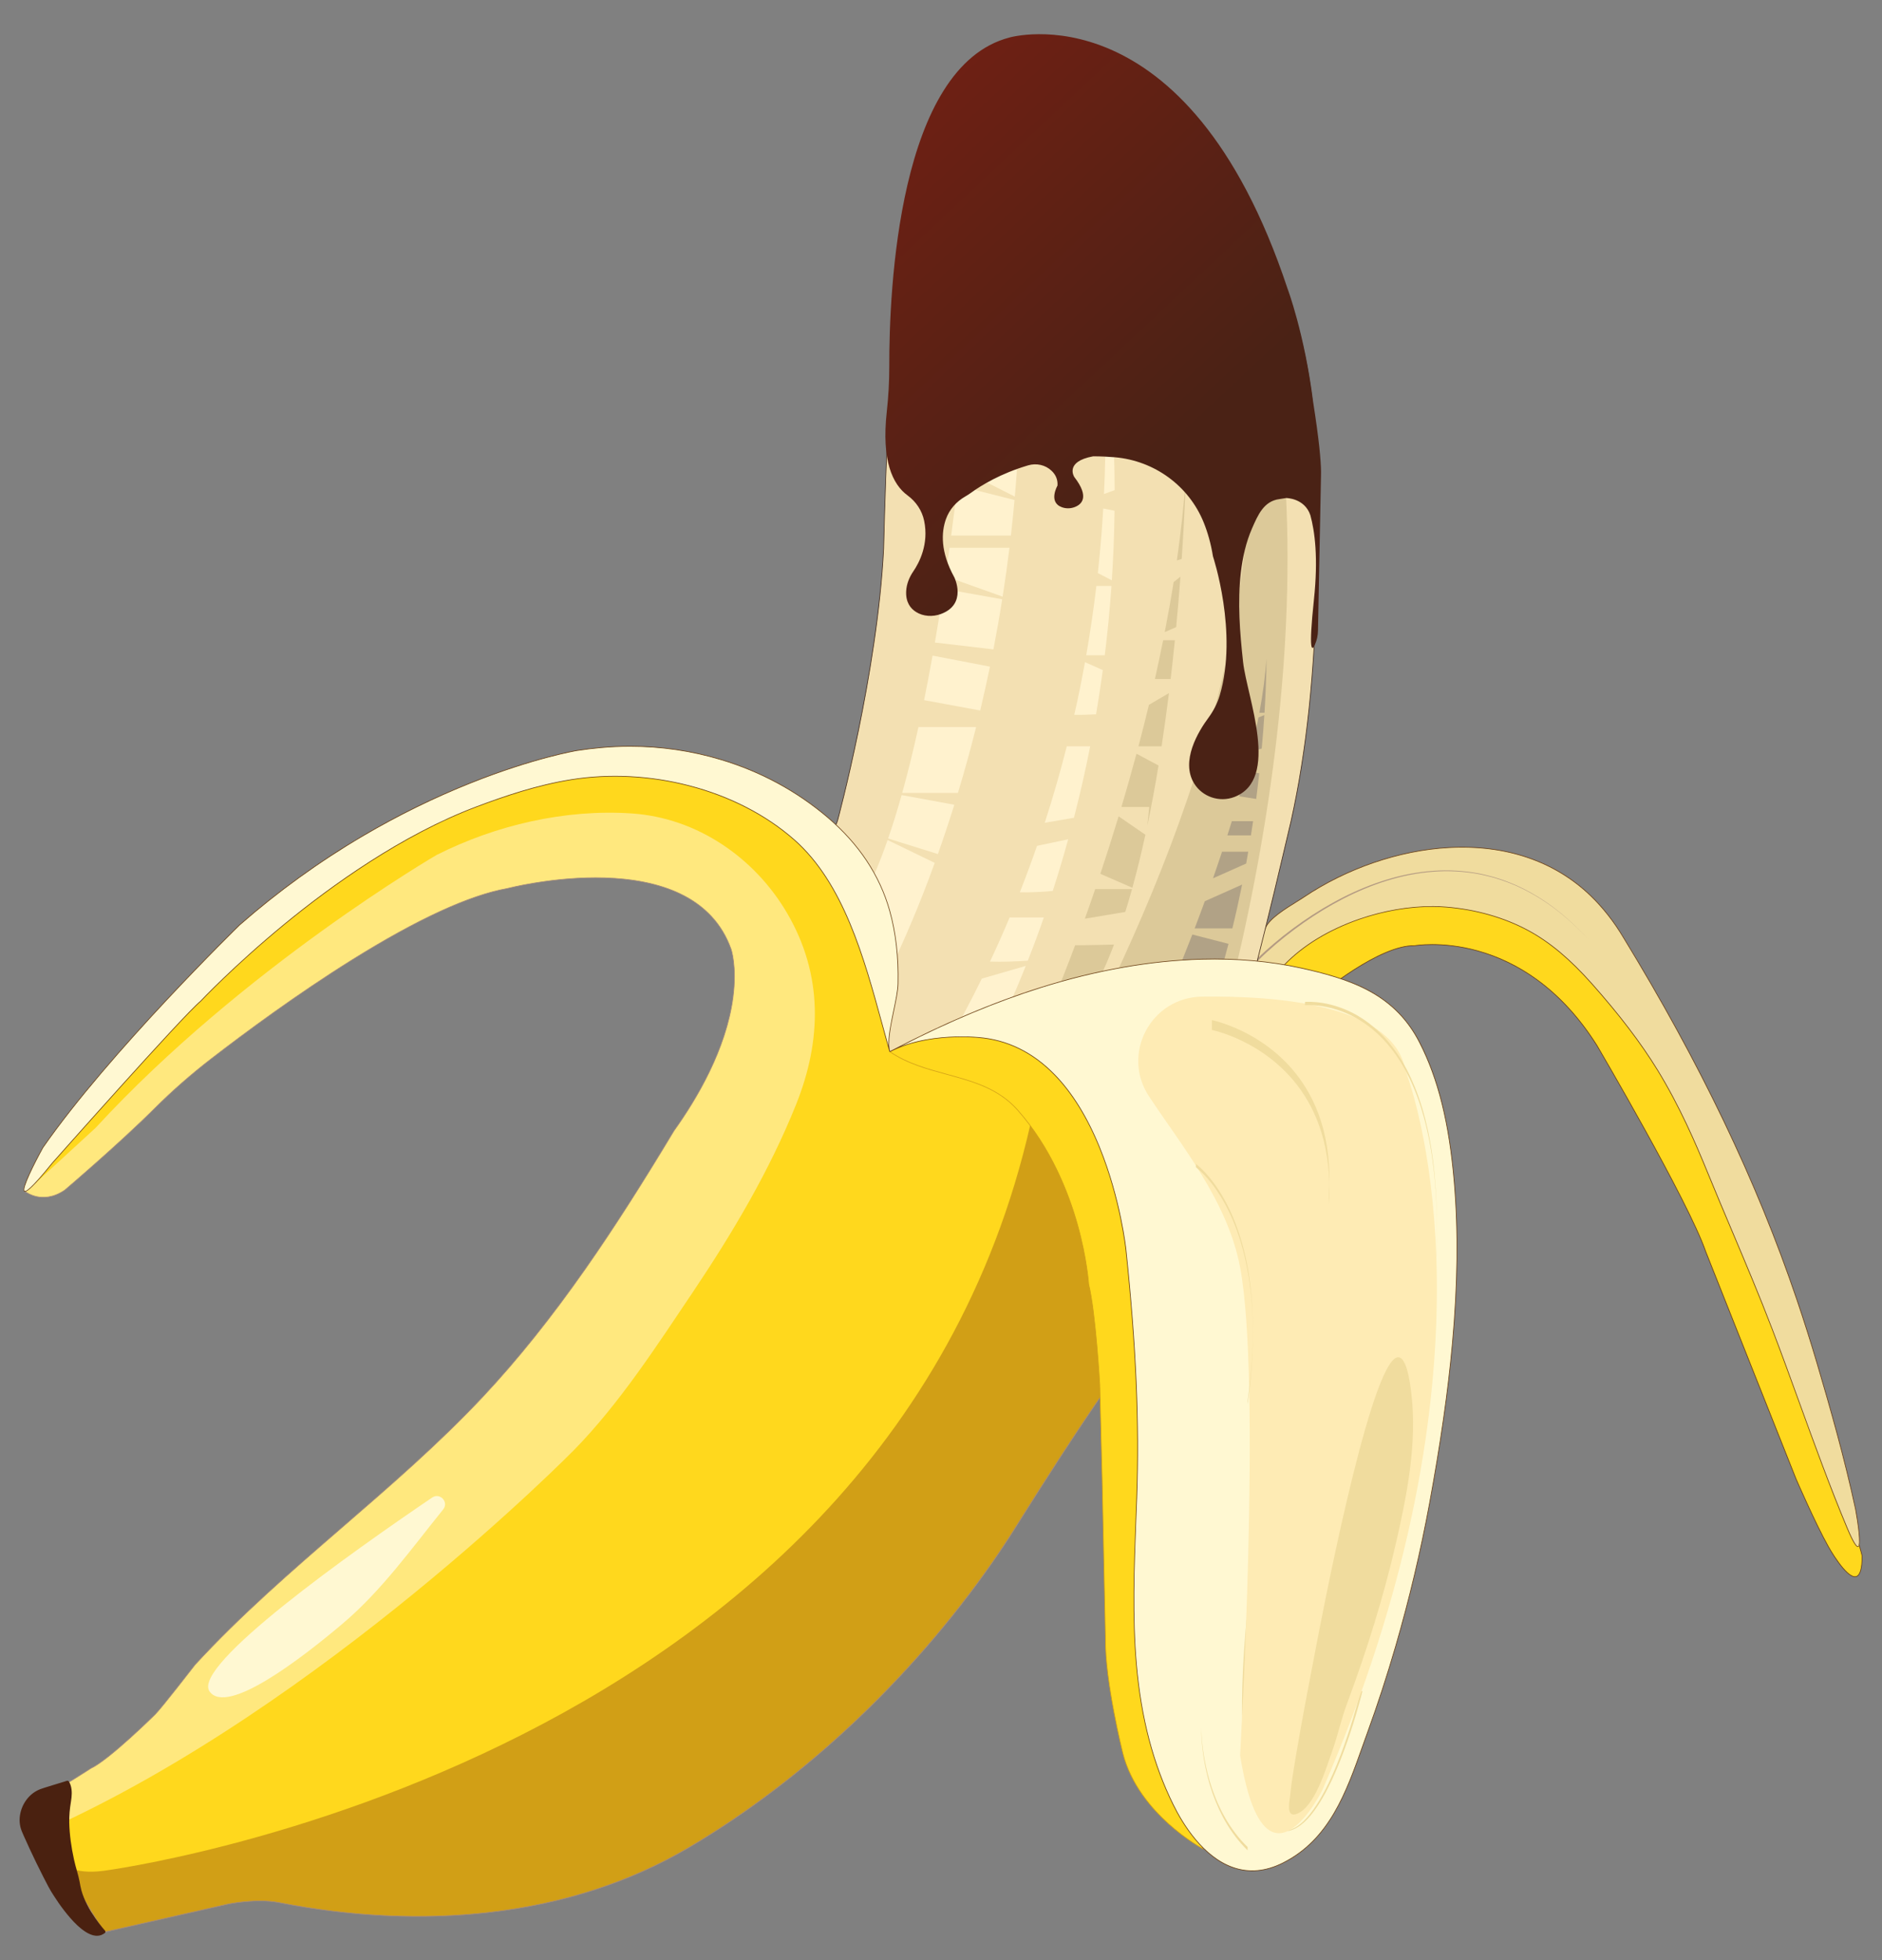 <svg width="48" height="50" viewBox="0 0 48 50" fill="none" xmlns="http://www.w3.org/2000/svg">
<rect x="0" y="0" width="48" height="50" fill="#808080" stroke="none"/>
<g clip-path="url(#clip0_761_6932)">
<path d="M33.613 25.41C33.613 25.41 35.151 24.1 36.085 24.122C36.085 24.122 38.817 23.628 40.73 26.668C40.73 26.668 43.052 30.616 43.507 31.933L45.807 37.723C45.807 37.723 46.299 38.86 46.632 39.453C46.632 39.453 47.492 41 47.492 39.697C47.492 39.642 47.195 38.661 47.195 38.661L43.811 29.47L40.185 23.623L36.015 22.448L32.148 24.317L33.612 25.41H33.613Z" fill="#FFD81D"/>
<path d="M47.311 40.228C47.056 40.228 46.643 39.49 46.625 39.457C46.296 38.871 45.804 37.738 45.799 37.727L43.499 31.937C43.05 30.635 40.746 26.712 40.722 26.673C40.287 25.981 39.772 25.416 39.193 24.995C38.729 24.659 38.223 24.413 37.689 24.264C36.779 24.011 36.093 24.13 36.087 24.131H36.086H36.085C36.077 24.131 36.069 24.131 36.061 24.131C35.139 24.131 33.633 25.404 33.618 25.417L33.613 25.421L33.608 25.417L32.132 24.315L32.144 24.309L36.015 22.439L36.018 22.44L40.191 23.616L40.193 23.619L43.819 29.466L43.819 29.467L47.204 38.658C47.216 38.699 47.501 39.641 47.501 39.697C47.501 40.019 47.447 40.196 47.342 40.224C47.332 40.226 47.322 40.227 47.312 40.227L47.311 40.228ZM36.525 24.085C36.814 24.085 37.223 24.117 37.693 24.248C38.229 24.397 38.737 24.644 39.202 24.982C39.784 25.404 40.3 25.97 40.737 26.664C40.76 26.704 43.065 30.628 43.515 31.931L45.815 37.721C45.819 37.732 46.311 38.864 46.64 39.449C46.644 39.457 47.099 40.269 47.337 40.208C47.434 40.182 47.484 40.011 47.484 39.697C47.484 39.654 47.29 39.002 47.187 38.663L43.803 29.474L40.179 23.631L36.016 22.457L32.163 24.318L33.612 25.4C33.711 25.317 35.186 24.093 36.084 24.114C36.097 24.112 36.26 24.085 36.525 24.085L36.525 24.085Z" fill="#683C11"/>
<path d="M32.28 23.661C32.414 23.366 32.999 23.056 33.251 22.887C35.354 21.471 38.583 20.94 40.566 22.846C40.896 23.164 41.176 23.53 41.41 23.923C43.192 26.842 44.73 29.912 45.829 33.152C46.01 33.687 46.181 34.226 46.341 34.767C46.706 36 47.054 37.24 47.325 38.497C47.325 38.497 47.66 40.286 47.108 38.968C46.411 37.305 45.843 35.585 45.199 33.901C44.685 32.559 44.095 31.238 43.551 29.907C43.185 29.01 42.783 28.123 42.275 27.296C41.795 26.514 41.208 25.777 40.598 25.092C40.13 24.565 39.606 24.077 38.983 23.739C38.337 23.389 37.612 23.197 36.882 23.138C35.489 23.026 33.747 23.585 32.76 24.609C32.108 25.286 31.694 24.952 31.694 24.952C31.694 24.952 32.28 23.662 32.28 23.661Z" fill="#F0DC9E"/>
<path d="M47.385 39.461C47.348 39.461 47.277 39.394 47.1 38.972C46.664 37.93 46.272 36.849 45.893 35.804C45.666 35.18 45.432 34.534 45.191 33.904C44.869 33.063 44.511 32.217 44.165 31.398C43.959 30.911 43.746 30.407 43.543 29.91C43.242 29.171 42.824 28.206 42.268 27.3C41.844 26.61 41.296 25.889 40.592 25.097C40.035 24.47 39.522 24.041 38.979 23.746C38.367 23.415 37.642 23.207 36.881 23.146C36.192 23.091 35.407 23.201 34.671 23.455C33.898 23.723 33.239 24.124 32.766 24.615C32.427 24.967 32.153 25.042 31.983 25.043C31.981 25.043 31.98 25.043 31.979 25.043C31.795 25.043 31.693 24.962 31.689 24.958L31.684 24.954L31.686 24.948C31.784 24.733 32.272 23.658 32.272 23.657C32.38 23.419 32.774 23.175 33.061 22.997C33.133 22.952 33.196 22.913 33.246 22.879C34.341 22.142 35.692 21.68 36.953 21.612C38.403 21.533 39.654 21.958 40.572 22.84C40.888 23.143 41.172 23.506 41.417 23.919C43.37 27.115 44.815 30.135 45.837 33.149C46.016 33.676 46.188 34.22 46.349 34.765C46.694 35.932 47.053 37.192 47.333 38.495C47.351 38.59 47.504 39.426 47.393 39.459C47.391 39.46 47.388 39.461 47.385 39.461H47.385ZM36.523 23.115C36.645 23.115 36.765 23.12 36.882 23.13C37.645 23.191 38.373 23.399 38.987 23.732C39.532 24.027 40.046 24.457 40.605 25.086C41.309 25.879 41.858 26.6 42.282 27.291C42.839 28.198 43.257 29.164 43.559 29.904C43.762 30.401 43.975 30.905 44.181 31.392C44.527 32.211 44.885 33.057 45.206 33.898C45.448 34.528 45.682 35.174 45.908 35.798C46.288 36.844 46.68 37.924 47.116 38.965C47.297 39.398 47.365 39.451 47.389 39.444C47.461 39.422 47.383 38.852 47.317 38.498C47.036 37.196 46.678 35.937 46.333 34.77C46.172 34.225 45.999 33.682 45.821 33.155C44.8 30.141 43.355 27.123 41.403 23.927C41.159 23.516 40.875 23.155 40.56 22.852C39.646 21.973 38.399 21.55 36.954 21.629C35.696 21.697 34.348 22.158 33.256 22.893C33.205 22.928 33.142 22.966 33.07 23.011C32.784 23.189 32.393 23.431 32.287 23.664C32.286 23.667 31.748 24.853 31.704 24.949C31.727 24.965 31.824 25.026 31.979 25.026C31.98 25.026 31.982 25.026 31.983 25.026C32.15 25.025 32.419 24.951 32.753 24.604C33.228 24.111 33.889 23.709 34.666 23.44C35.278 23.228 35.925 23.116 36.523 23.116V23.115Z" fill="#683C11"/>
<g opacity="0.8">
<path d="M40.515 23.965C40.244 23.672 39.949 23.4 39.629 23.16L39.599 23.137C39.589 23.13 39.579 23.123 39.569 23.116L39.508 23.073L39.446 23.029C39.426 23.015 39.405 23.001 39.384 22.988L39.258 22.907L39.226 22.887L39.194 22.868L39.129 22.83C39.043 22.778 38.954 22.734 38.866 22.687C38.821 22.665 38.775 22.644 38.73 22.623C38.708 22.613 38.685 22.602 38.662 22.591L38.593 22.563L38.524 22.534C38.501 22.524 38.478 22.515 38.454 22.507L38.313 22.456C38.266 22.439 38.218 22.425 38.17 22.41C38.147 22.403 38.123 22.394 38.099 22.388L38.026 22.369C37.93 22.342 37.832 22.322 37.735 22.301L37.587 22.275C37.563 22.271 37.538 22.268 37.513 22.265L37.439 22.255C37.241 22.231 37.041 22.22 36.841 22.222C36.642 22.226 36.442 22.242 36.244 22.269C36.047 22.297 35.85 22.335 35.657 22.385C35.464 22.435 35.273 22.494 35.085 22.562C34.71 22.699 34.348 22.869 34 23.065C33.651 23.26 33.318 23.48 32.998 23.72C32.839 23.839 32.683 23.964 32.531 24.093C32.38 24.223 32.231 24.357 32.092 24.498L32.091 24.499L32.09 24.5L31.71 24.818L31.678 24.78L32.059 24.463L32.057 24.465C32.2 24.322 32.349 24.189 32.502 24.06C32.655 23.93 32.812 23.806 32.973 23.687C33.295 23.448 33.632 23.228 33.982 23.034C34.333 22.839 34.698 22.67 35.075 22.535C35.264 22.468 35.456 22.409 35.651 22.359C35.845 22.31 36.043 22.273 36.242 22.246C36.44 22.22 36.641 22.204 36.841 22.202C37.042 22.201 37.243 22.213 37.441 22.238L37.516 22.248C37.541 22.252 37.566 22.254 37.591 22.259L37.739 22.285C37.837 22.307 37.935 22.327 38.031 22.355L38.104 22.375C38.128 22.381 38.152 22.39 38.175 22.397C38.223 22.413 38.271 22.427 38.319 22.443L38.459 22.495C38.483 22.503 38.506 22.513 38.529 22.523L38.598 22.552L38.668 22.581C38.691 22.592 38.713 22.603 38.736 22.613C38.781 22.635 38.827 22.656 38.871 22.678C38.959 22.725 39.049 22.77 39.134 22.823L39.199 22.861L39.231 22.88L39.263 22.901L39.389 22.982C39.41 22.995 39.431 23.01 39.451 23.024L39.512 23.068L39.573 23.111C39.583 23.119 39.594 23.126 39.604 23.133L39.633 23.156C39.953 23.398 40.246 23.671 40.516 23.966L40.515 23.965Z" fill="#A48A7B"/>
</g>
<path d="M32.073 24.482C32.373 23.306 32.652 22.122 32.93 20.936C33.386 18.886 33.543 16.769 33.588 14.674C33.627 12.839 33.662 10.929 33.292 9.127C32.953 7.47 32.305 5.878 31.415 4.44C30.46 2.899 29.072 1.394 27.202 1.021C24.372 0.456 23.269 3.781 23.027 5.927C22.725 8.602 22.604 11.307 22.536 13.997C22.377 17.199 21.361 20.936 21.361 20.936C21.361 20.936 19.63 25.636 18.294 27.136L27.567 36.135C27.481 36.051 29.458 32.333 29.575 32.068C30.655 29.609 31.415 27.063 32.073 24.482H32.073Z" fill="#F3E0B2"/>
<path d="M27.589 36.143L27.568 36.142C27.568 36.142 27.567 36.142 27.563 36.139L27.562 36.14C27.56 36.139 27.559 36.137 27.558 36.134C27.517 36.096 27.301 35.887 26.113 34.734L18.282 27.135L18.288 27.129C19.608 25.648 21.336 20.979 21.353 20.932C21.363 20.896 22.371 17.16 22.528 13.996C22.636 9.744 22.847 7.45 23.019 5.926C23.115 5.071 23.328 4.202 23.617 3.48C23.987 2.555 24.47 1.872 25.053 1.447C25.672 0.997 26.395 0.85 27.204 1.012C28.067 1.184 28.892 1.613 29.658 2.286C30.289 2.841 30.883 3.564 31.422 4.435C32.332 5.904 32.964 7.482 33.301 9.124C33.677 10.957 33.634 12.932 33.597 14.674C33.544 17.169 33.334 19.159 32.939 20.937C32.642 22.203 32.372 23.344 32.082 24.483C31.545 26.59 30.776 29.356 29.583 32.07C29.55 32.147 29.369 32.497 29.118 32.981C28.563 34.052 27.531 36.045 27.574 36.128L27.589 36.143L27.589 36.143ZM18.305 27.135C18.574 27.395 27.131 35.699 27.557 36.112C27.567 36.048 27.652 35.826 28.078 34.974C28.394 34.341 28.804 33.551 29.102 32.974C29.344 32.508 29.534 32.14 29.568 32.064C30.76 29.351 31.529 26.586 32.065 24.48C32.355 23.341 32.625 22.2 32.922 20.934C33.317 19.157 33.527 17.168 33.58 14.674C33.617 12.933 33.66 10.959 33.284 9.128C32.948 7.487 32.316 5.912 31.408 4.445C30.869 3.575 30.276 2.853 29.646 2.299C28.883 1.628 28.06 1.2 27.2 1.028C26.397 0.868 25.677 1.013 25.063 1.461C24.482 1.883 24.001 2.565 23.633 3.486C23.344 4.208 23.132 5.075 23.035 5.928C22.708 8.828 22.601 11.764 22.545 13.997C22.388 17.163 21.379 20.9 21.369 20.938C21.352 20.985 19.627 25.644 18.305 27.135Z" fill="#432918"/>
<path d="M26.028 9.456L26.447 9.361C26.447 9.361 26.274 9.356 26.029 9.351C26.029 9.386 26.029 9.421 26.029 9.456L26.028 9.456Z" fill="#F3E0B2"/>
<path d="M26.235 12.845L25.883 12.667C25.881 12.696 25.878 12.725 25.875 12.754L26.235 12.845V12.845Z" fill="#F3E0B2"/>
<path d="M25.953 15.357L25.572 15.221C25.568 15.243 25.565 15.265 25.561 15.287L25.953 15.357Z" fill="#F3E0B2"/>
<path d="M26.45 26.448L26.334 26.456C26.193 26.879 26.256 26.841 26.45 26.448Z" fill="#DCC999"/>
<path d="M29.237 21.309L29.262 21.061C29.246 21.138 29.23 21.215 29.213 21.292L29.237 21.309Z" fill="#F3E0B2"/>
<path d="M30.015 2.816C30.526 3.75 31.539 7.088 31.694 8.266C32.713 16.03 29.627 22.8 26.774 28.241L30.697 27.792C32.924 20.285 34.384 9.55 30.015 2.816Z" fill="#DCC999"/>
<path d="M25.775 4.958C25.748 4.73 25.72 4.501 25.689 4.271H25.146C25.132 4.487 25.118 4.715 25.102 4.953C25.31 4.949 25.561 4.953 25.775 4.958Z" fill="#FFF2CE"/>
<path d="M24.474 11.954L25.883 12.668C25.928 12.158 25.963 11.636 25.988 11.104H24.57C24.539 11.385 24.507 11.669 24.474 11.954Z" fill="#FFF2CE"/>
<path d="M24.113 14.699L25.572 15.22C25.636 14.814 25.694 14.398 25.746 13.973H24.217C24.183 14.216 24.149 14.458 24.113 14.699Z" fill="#FFF2CE"/>
<path d="M25.277 1.798C25.277 1.798 25.259 2.265 25.216 3.064H25.509C25.439 2.646 25.362 2.224 25.277 1.798H25.277Z" fill="#FFF2CE"/>
<path d="M25.537 3.241L25.199 3.363C25.186 3.608 25.17 3.877 25.152 4.168C25.308 4.127 25.49 4.081 25.658 4.043C25.621 3.777 25.581 3.51 25.537 3.241Z" fill="#FFF2CE"/>
<path d="M24.259 13.661H25.783C25.817 13.363 25.848 13.061 25.875 12.755L24.422 12.387C24.37 12.811 24.316 13.236 24.259 13.661Z" fill="#FFF2CE"/>
<path d="M21.286 23.905L22.294 25.523C22.294 25.523 23.025 24.261 23.84 22.011L22.638 21.428C22.245 22.557 21.796 23.428 21.286 23.905V23.905Z" fill="#FFF2CE"/>
<path d="M23.844 16.39L25.337 16.565C25.417 16.151 25.492 15.725 25.561 15.287L24.066 15.02C23.995 15.482 23.922 15.94 23.844 16.39H23.844Z" fill="#FFF2CE"/>
<path d="M23.011 20.226H24.432C24.591 19.7 24.747 19.14 24.896 18.546H23.425C23.295 19.136 23.157 19.699 23.011 20.226Z" fill="#FFF2CE"/>
<path d="M23.569 17.86L25 18.124C25.086 17.762 25.169 17.389 25.249 17.005L23.785 16.724C23.716 17.109 23.644 17.489 23.569 17.86Z" fill="#FFF2CE"/>
<path d="M24.71 9.756C24.676 10.099 24.641 10.446 24.604 10.796H26.001C26.018 10.357 26.027 9.91 26.028 9.456L24.71 9.756V9.756Z" fill="#FFF2CE"/>
<path d="M25.948 6.884H24.963C24.938 7.194 24.912 7.512 24.885 7.839H25.998C25.985 7.524 25.969 7.205 25.948 6.884Z" fill="#FFF2CE"/>
<path d="M25.836 5.53L25.076 5.34C25.05 5.723 25.02 6.128 24.988 6.553L25.916 6.426C25.893 6.129 25.867 5.831 25.836 5.53Z" fill="#FFF2CE"/>
<path d="M22.651 21.389L23.921 21.786C24.06 21.394 24.2 20.974 24.34 20.528L22.995 20.281C22.886 20.672 22.771 21.043 22.651 21.389L22.651 21.389Z" fill="#FFF2CE"/>
<path d="M26.028 9.351C26.028 9.118 26.026 8.883 26.022 8.646L24.838 8.384C24.81 8.698 24.781 9.018 24.75 9.342C25.113 9.334 25.655 9.343 26.028 9.351Z" fill="#FFF2CE"/>
<path d="M28.022 7.376L27.985 7.385C28.025 7.722 28.064 8.101 28.097 8.518L28.175 8.481C28.13 8.117 28.08 7.748 28.022 7.376V7.376Z" fill="#FFF2CE"/>
<path d="M26.646 20.988L27.391 20.86C27.54 20.282 27.68 19.674 27.805 19.037H27.208C27.046 19.678 26.86 20.329 26.646 20.988Z" fill="#FFF2CE"/>
<path d="M27.399 18.235C27.594 18.238 27.788 18.231 27.955 18.221C28.018 17.853 28.075 17.477 28.127 17.093L27.672 16.891C27.593 17.332 27.502 17.781 27.399 18.235Z" fill="#FFF2CE"/>
<path d="M27.704 16.714H28.177C28.248 16.142 28.305 15.553 28.348 14.946H27.963C27.895 15.52 27.809 16.11 27.704 16.714Z" fill="#FFF2CE"/>
<path d="M28 14.618L28.357 14.803C28.395 14.226 28.419 13.634 28.426 13.028L28.138 12.971C28.107 13.501 28.062 14.051 28 14.618H28Z" fill="#FFF2CE"/>
<path d="M27.773 5.96C27.726 5.71 27.695 5.576 27.695 5.576C27.722 5.705 27.748 5.833 27.773 5.96Z" fill="#FFF2CE"/>
<path d="M27.773 5.96C27.823 6.23 27.891 6.636 27.958 7.16H27.988C27.924 6.764 27.852 6.364 27.773 5.96Z" fill="#FFF2CE"/>
<path d="M22.905 28.638L24.42 28.183C24.42 28.183 25.255 26.916 26.162 24.639L25.041 24.963C24.442 26.187 23.736 27.417 22.905 28.638V28.638Z" fill="#FFF2CE"/>
<path d="M28.373 10.676L28.193 10.752C28.198 11.332 28.188 11.951 28.157 12.602L28.429 12.502C28.427 11.906 28.409 11.297 28.373 10.676V10.676Z" fill="#FFF2CE"/>
<path d="M26.011 22.761C26.297 22.769 26.608 22.749 26.85 22.727C26.985 22.309 27.117 21.869 27.244 21.409L26.449 21.576C26.313 21.969 26.167 22.364 26.011 22.761Z" fill="#FFF2CE"/>
<path d="M28.201 8.692H28.11C28.148 9.2 28.175 9.761 28.188 10.367L28.359 10.443C28.322 9.87 28.27 9.286 28.201 8.692Z" fill="#FFF2CE"/>
<path d="M25.25 24.528C25.551 24.54 25.917 24.525 26.214 24.506C26.35 24.161 26.487 23.793 26.623 23.403H25.75C25.593 23.777 25.427 24.152 25.25 24.528Z" fill="#FFF2CE"/>
<path d="M28.064 22.29L28.881 22.646C29.002 22.209 29.112 21.756 29.213 21.293L28.53 20.824C28.375 21.335 28.219 21.826 28.064 22.29Z" fill="#DCC999"/>
<path d="M26.451 26.449L27.061 26.41C27.596 25.886 28.041 25.072 28.413 24.094C28.316 24.097 27.82 24.111 27.421 24.112C27.01 25.211 26.657 26.031 26.451 26.449H26.451Z" fill="#DCC999"/>
<path d="M29.456 17.32H29.857C29.897 16.983 29.933 16.652 29.965 16.331H29.666C29.599 16.663 29.529 16.994 29.456 17.32H29.456Z" fill="#DCC999"/>
<path d="M30.245 12.168C30.196 12.873 30.117 13.585 30.016 14.296L30.139 14.258C30.225 12.995 30.245 12.168 30.245 12.168Z" fill="#DCC999"/>
<path d="M30.107 14.711L29.933 14.848C29.865 15.275 29.789 15.702 29.706 16.125L29.998 15.996C30.041 15.541 30.077 15.109 30.107 14.711H30.107Z" fill="#DCC999"/>
<path d="M27.669 23.435L28.7 23.262C28.759 23.072 28.817 22.877 28.872 22.679H27.933C27.844 22.941 27.756 23.193 27.669 23.435V23.435Z" fill="#DCC999"/>
<path d="M28.602 20.585H29.312L29.263 21.061C29.369 20.556 29.463 20.041 29.548 19.527L28.986 19.226C28.861 19.691 28.732 20.145 28.602 20.585Z" fill="#DCC999"/>
<path d="M29.036 19.038H29.626C29.696 18.58 29.758 18.125 29.814 17.68L29.303 17.979C29.217 18.337 29.127 18.691 29.036 19.038H29.036Z" fill="#DCC999"/>
<g opacity="0.6">
<path d="M30.936 22.405L31.783 22.028C31.801 21.926 31.819 21.826 31.836 21.726H31.168C31.091 21.958 31.014 22.185 30.937 22.405H30.936Z" fill="#958879"/>
</g>
<g opacity="0.6">
<path d="M32.301 16.8C32.273 17.233 32.209 17.698 32.12 18.181H32.251C32.304 17.321 32.301 16.8 32.301 16.8Z" fill="#958879"/>
</g>
<g opacity="0.6">
<path d="M31.606 20.313L32.039 20.38C32.068 20.154 32.094 19.936 32.117 19.725L31.782 19.672C31.727 19.886 31.668 20.1 31.606 20.313V20.313Z" fill="#958879"/>
</g>
<g opacity="0.6">
<path d="M30.469 23.683H31.431C31.523 23.305 31.606 22.931 31.68 22.564L30.728 22.989C30.639 23.234 30.552 23.466 30.469 23.683V23.683Z" fill="#958879"/>
</g>
<g opacity="0.6">
<path d="M29.767 25.419L30.816 25.798C31.013 25.224 31.184 24.646 31.333 24.076L30.41 23.838C30.041 24.794 29.767 25.419 29.767 25.419Z" fill="#958879"/>
</g>
<g opacity="0.6">
<path d="M31.304 21.309H31.905C31.925 21.187 31.943 21.066 31.96 20.947H31.418C31.381 21.069 31.343 21.19 31.304 21.309Z" fill="#958879"/>
</g>
<g opacity="0.6">
<path d="M32.247 18.24L32.097 18.302C32.042 18.587 31.979 18.878 31.909 19.17L32.18 19.095C32.209 18.784 32.23 18.498 32.247 18.24Z" fill="#958879"/>
</g>
<path d="M22.694 26.825L21.809 23.14L20.036 20.709L16.873 19.604L13.971 19.784L11.759 20.387L8.914 21.914L5.126 25.09L1.237 29.47L0.637 30.389C0.637 30.389 1.074 30.753 1.652 30.358C1.652 30.358 3.033 29.184 3.953 28.266C4.403 27.817 4.883 27.397 5.387 27.009C7.11 25.679 10.733 23.053 12.941 22.663C12.941 22.663 17.653 21.426 18.645 24.209C18.645 24.209 19.265 25.941 17.188 28.847C15.77 31.208 14.213 33.602 12.326 35.617C10.043 38.057 7.243 39.997 4.975 42.464C4.975 42.464 4.128 43.562 3.957 43.732C3.957 43.732 2.788 44.89 2.313 45.11C2.313 45.11 1.591 45.586 1.053 45.862C0.799 45.992 0.668 46.278 0.731 46.556C0.845 47.053 1.08 47.808 1.525 48.344C1.525 48.344 1.891 48.709 2.128 49.026C2.276 49.223 2.526 49.314 2.766 49.259L5.822 48.568C5.822 48.568 6.535 48.416 7.123 48.531C10.613 49.214 14.426 48.983 17.571 47.126C20.59 45.342 23.302 42.726 25.303 39.863C25.502 39.578 25.695 39.288 25.88 38.993C26.645 37.774 27.421 36.559 28.242 35.377C28.248 35.368 28.254 35.36 28.26 35.351L28.637 28.177L22.694 26.826L22.694 26.825Z" fill="#FFE87E"/>
<path d="M2.627 49.283C2.43 49.283 2.242 49.192 2.122 49.031C1.888 48.718 1.523 48.354 1.52 48.35C1.08 47.821 0.844 47.083 0.723 46.557C0.658 46.276 0.793 45.986 1.049 45.855C1.581 45.582 2.302 45.108 2.309 45.103C2.778 44.885 3.94 43.737 3.952 43.726C4.119 43.559 4.96 42.47 4.969 42.459C6.128 41.198 7.446 40.057 8.721 38.953C9.941 37.897 11.203 36.805 12.32 35.612C14.274 33.525 15.874 31.019 17.181 28.843C17.773 28.015 18.514 26.753 18.687 25.439C18.791 24.653 18.639 24.217 18.637 24.212C18.412 23.58 17.973 23.105 17.332 22.802C16.819 22.558 16.176 22.424 15.421 22.401C14.135 22.363 12.954 22.669 12.943 22.672C11.98 22.842 10.649 23.454 8.986 24.491C7.595 25.359 6.264 26.343 5.392 27.016C4.884 27.408 4.401 27.831 3.959 28.272C3.049 29.18 1.671 30.353 1.658 30.365C1.356 30.571 1.093 30.568 0.926 30.53C0.744 30.488 0.636 30.399 0.631 30.395L0.625 30.391L0.63 30.384L1.23 29.466L5.119 25.085L8.909 21.908L8.91 21.908L11.756 20.38L11.756 20.38L13.97 19.777H13.97L16.874 19.596L16.875 19.596L20.041 20.702L20.043 20.704L21.817 23.137L21.817 23.139L22.7 26.819L28.645 28.171L28.645 28.178L28.268 35.354L28.248 35.382C27.413 36.586 26.619 37.831 25.887 38.998C25.705 39.286 25.511 39.579 25.309 39.868C23.24 42.83 20.493 45.41 17.575 47.133C16.081 48.015 14.366 48.573 12.477 48.789C10.771 48.985 8.969 48.901 7.121 48.54C6.542 48.426 5.831 48.575 5.824 48.576L2.768 49.268C2.721 49.278 2.673 49.284 2.627 49.284L2.627 49.283ZM15.195 22.381C15.27 22.381 15.346 22.382 15.421 22.384C16.178 22.407 16.824 22.542 17.339 22.786C17.984 23.092 18.426 23.57 18.653 24.207C18.655 24.211 18.808 24.651 18.704 25.44C18.531 26.758 17.788 28.023 17.195 28.852C16.346 30.265 15.629 31.382 14.94 32.367C14.058 33.626 13.205 34.691 12.333 35.623C11.215 36.817 9.953 37.91 8.732 38.966C7.457 40.069 6.139 41.21 4.982 42.47C4.973 42.48 4.132 43.57 3.963 43.738C3.952 43.749 2.788 44.9 2.317 45.118C2.311 45.122 1.589 45.596 1.057 45.87C0.807 45.998 0.677 46.279 0.739 46.554C0.859 47.078 1.094 47.813 1.532 48.339C1.535 48.342 1.9 48.708 2.135 49.022C2.28 49.215 2.527 49.305 2.764 49.251L5.821 48.559C5.828 48.558 6.542 48.409 7.125 48.523C8.971 48.884 10.772 48.968 12.476 48.773C14.362 48.556 16.075 47.999 17.567 47.118C20.483 45.396 23.228 42.818 25.296 39.858C25.498 39.57 25.692 39.277 25.873 38.989C26.606 37.822 27.399 36.576 28.235 35.372L28.252 35.348L28.628 28.184L22.687 26.833L22.686 26.828L21.802 23.144L20.031 20.716L16.872 19.613L13.973 19.793L11.762 20.396L8.918 21.922L5.131 25.096L1.243 29.476L0.648 30.387C0.673 30.406 0.776 30.478 0.93 30.514C1.094 30.551 1.352 30.553 1.647 30.351C1.661 30.34 3.038 29.168 3.947 28.26C4.39 27.818 4.873 27.395 5.382 27.002C6.254 26.329 7.586 25.345 8.977 24.477C10.642 23.438 11.975 22.826 12.939 22.655C12.95 22.652 13.998 22.381 15.195 22.381L15.195 22.381Z" fill="#A48A7B"/>
<path d="M27.908 30.959L25.953 27.567L25.199 28.521L20.442 36.134L10.862 43.412L3.132 47.158L1.595 47.549L2.647 49.275C2.686 49.273 2.726 49.269 2.766 49.26L5.822 48.568C5.822 48.568 6.535 48.417 7.123 48.532C10.613 49.214 14.426 48.983 17.57 47.126C20.59 45.343 23.302 42.727 25.303 39.863C25.502 39.578 25.695 39.288 25.88 38.994C26.645 37.775 27.421 36.56 28.242 35.377C28.248 35.369 28.254 35.36 28.26 35.351L28.262 35.3L27.908 30.959L27.908 30.959Z" fill="#D19F16"/>
<path d="M2.642 49.283L1.582 47.543L3.129 47.15L10.858 43.405L20.436 36.129L25.192 28.517L25.954 27.553L27.916 30.958L28.271 35.299L28.268 35.354L28.248 35.382C27.413 36.586 26.619 37.831 25.887 38.998C25.706 39.287 25.511 39.579 25.31 39.868C23.24 42.83 20.493 45.41 17.575 47.133C16.081 48.015 14.366 48.573 12.477 48.789C10.771 48.985 8.97 48.901 7.121 48.54C6.542 48.426 5.831 48.575 5.824 48.576L2.768 49.268C2.729 49.277 2.689 49.282 2.647 49.283H2.642L2.642 49.283ZM1.608 47.554L2.651 49.266C2.69 49.265 2.728 49.26 2.764 49.252L5.82 48.56C5.828 48.559 6.541 48.41 7.125 48.524C8.971 48.885 10.771 48.969 12.475 48.773C14.361 48.557 16.074 48 17.566 47.119C20.483 45.397 23.228 42.818 25.296 39.858C25.497 39.57 25.691 39.278 25.872 38.989C26.605 37.822 27.399 36.577 28.235 35.373L28.252 35.349L28.254 35.3L27.899 30.962L25.952 27.583L25.206 28.526L20.448 36.14L20.447 36.141L10.867 43.419L3.135 47.166H3.134L1.608 47.554L1.608 47.554Z" fill="#A48A7B"/>
<path d="M22.693 26.826L21.47 22.091L20.939 21.773L20.907 21.612L18.712 19.948L16.173 19.605L11.993 20.321L7.215 23.15L3.482 26.668L0.863 30.216L2.437 28.771C6.207 24.676 11.134 21.81 11.134 21.81C12.646 21.046 14.421 20.634 16.117 20.75C17.776 20.863 19.244 21.874 20.074 23.291C20.993 24.861 20.962 26.531 20.304 28.174C19.628 29.86 18.69 31.441 17.68 32.947C16.762 34.313 15.792 35.815 14.636 36.992C14.635 36.993 8.252 43.491 1.232 46.661C1.232 46.661 1.074 47.93 2.647 47.721C2.647 47.721 23.18 45.064 26.447 27.881L22.693 26.827L22.693 26.826Z" fill="#FFD81D"/>
<path d="M22.693 26.826C22.58 26.432 22.893 25.552 22.904 25.092C22.918 24.465 22.86 23.832 22.69 23.227C22.42 22.27 21.861 21.489 21.11 20.85C19.507 19.488 17.408 18.885 15.32 19.071C15.117 19.089 14.914 19.114 14.713 19.146C14.713 19.146 10.372 19.861 6.112 23.593C6.112 23.593 2.807 26.81 1.094 29.272C1.094 29.272 -0.14 31.496 1.333 29.669C1.333 29.669 4.638 25.936 5.116 25.539C5.116 25.539 8.461 21.965 12.164 20.575C12.952 20.279 13.734 20.022 14.57 19.888C16.511 19.578 18.753 20.101 20.254 21.419C21.698 22.688 22.184 25.049 22.693 26.826L22.693 26.826Z" fill="#FFF8D2"/>
<path d="M0.638 30.398C0.63 30.398 0.624 30.396 0.619 30.393C0.509 30.319 1.028 29.376 1.088 29.268C2.781 26.833 6.073 23.62 6.106 23.587C7.079 22.735 8.136 21.971 9.249 21.316C10.139 20.792 11.067 20.337 12.007 19.962C13.607 19.324 14.701 19.139 14.711 19.137C14.916 19.106 15.12 19.081 15.319 19.063C16.373 18.969 17.409 19.073 18.4 19.372C19.413 19.678 20.326 20.173 21.116 20.844C21.911 21.521 22.444 22.322 22.698 23.225C22.855 23.783 22.928 24.411 22.912 25.092C22.908 25.276 22.856 25.524 22.801 25.787C22.719 26.181 22.634 26.589 22.701 26.824L22.685 26.829C22.62 26.604 22.557 26.373 22.491 26.128C22.03 24.443 21.508 22.532 20.249 21.426C19.529 20.793 18.604 20.318 17.575 20.051C16.584 19.794 15.546 19.741 14.572 19.896C13.689 20.038 12.861 20.323 12.167 20.583C10.256 21.301 8.442 22.612 7.257 23.585C5.973 24.64 5.131 25.536 5.123 25.545C4.65 25.938 1.373 29.638 1.34 29.675C0.846 30.288 0.694 30.398 0.638 30.398H0.638ZM16.068 19.046C15.82 19.046 15.571 19.057 15.321 19.08C15.123 19.098 14.918 19.122 14.714 19.154C14.704 19.156 13.611 19.34 12.013 19.978C11.074 20.352 10.147 20.808 9.257 21.331C8.145 21.986 7.089 22.749 6.118 23.6C6.085 23.632 2.794 26.844 1.102 29.277C0.88 29.676 0.555 30.33 0.629 30.379C0.658 30.399 0.789 30.332 1.327 29.664C1.361 29.627 4.638 25.926 5.111 25.533C5.119 25.525 5.962 24.628 7.247 23.572C8.432 22.598 10.248 21.286 12.162 20.568C12.856 20.307 13.685 20.021 14.569 19.88C15.545 19.724 16.586 19.777 17.579 20.035C18.611 20.302 19.538 20.779 20.26 21.413C21.523 22.523 22.046 24.436 22.507 26.123C22.56 26.319 22.611 26.505 22.662 26.687C22.647 26.445 22.717 26.11 22.785 25.783C22.84 25.521 22.891 25.274 22.895 25.092C22.911 24.413 22.839 23.786 22.682 23.23C22.429 22.33 21.898 21.531 21.105 20.857C20.317 20.187 19.406 19.693 18.395 19.388C17.642 19.16 16.862 19.046 16.068 19.046L16.068 19.046Z" fill="#683C11"/>
<path d="M22.693 26.826L24.352 26.077L28.544 27.732L30.736 39.452L29.917 45.179L30.675 47.158C30.675 47.158 29.03 46.279 28.636 44.718C28.636 44.718 28.182 42.904 28.194 41.81L28.11 37.726L28.049 35.323C28.049 35.323 27.948 33.496 27.766 32.756C27.766 32.756 27.606 30.179 25.953 28.314C25.095 27.346 23.717 27.526 22.693 26.826V26.826Z" fill="#FFD81D"/>
<path d="M30.691 47.176L30.671 47.165C30.667 47.163 30.254 46.941 29.798 46.53C29.377 46.151 28.832 45.529 28.628 44.72C28.624 44.702 28.174 42.892 28.186 41.81L28.101 37.726L28.041 35.323C28.04 35.305 27.937 33.489 27.758 32.758C27.757 32.75 27.715 32.103 27.471 31.236C27.246 30.437 26.799 29.282 25.947 28.32C25.46 27.77 24.82 27.596 24.142 27.411C23.645 27.276 23.131 27.136 22.689 26.833L22.676 26.825L22.69 26.818L24.352 26.068L24.355 26.07L28.552 27.726L28.552 27.73L30.745 39.452V39.453L29.926 45.178L30.692 47.176H30.691ZM22.71 26.827C23.147 27.123 23.655 27.261 24.146 27.395C24.472 27.484 24.809 27.576 25.118 27.712C25.464 27.865 25.739 28.06 25.959 28.309C26.814 29.273 27.262 30.431 27.488 31.232C27.732 32.1 27.774 32.749 27.775 32.756C27.954 33.487 28.057 35.304 28.058 35.323L28.118 37.726L28.203 41.81C28.191 42.89 28.64 44.698 28.645 44.716C28.848 45.521 29.39 46.14 29.809 46.517C30.207 46.875 30.571 47.09 30.659 47.139L29.909 45.18L29.909 45.178L30.728 39.452L28.537 27.738L24.352 26.086L22.71 26.827L22.71 26.827Z" fill="#D19F16"/>
<path d="M22.694 26.827C25.161 25.536 27.835 24.545 30.653 24.468C31.5 24.445 32.351 24.51 33.179 24.693C34.49 24.981 35.578 25.368 36.204 26.586C36.768 27.683 36.989 28.948 37.092 30.165C37.317 32.856 36.95 35.698 36.461 38.35C36.234 39.578 35.945 40.795 35.596 41.995C35.382 42.732 35.145 43.462 34.882 44.184C34.418 45.461 34.032 46.87 32.713 47.526C31.43 48.164 30.464 47.131 29.924 46.037C28.7 43.562 28.898 40.878 28.993 38.21C29.069 36.065 28.941 34.006 28.718 31.882C28.718 31.882 28.175 26.718 24.952 26.465C24.952 26.465 23.658 26.322 22.694 26.827V26.827Z" fill="#FFF8D2"/>
<path d="M31.937 47.73C31.776 47.73 31.617 47.704 31.461 47.651C30.679 47.389 30.157 46.529 29.916 46.041C29.404 45.005 29.097 43.835 28.977 42.464C28.869 41.242 28.918 39.977 28.964 38.753C28.971 38.572 28.978 38.39 28.984 38.209C29.052 36.286 28.967 34.335 28.709 31.882C28.708 31.869 28.569 30.579 28.035 29.269C27.723 28.503 27.338 27.881 26.893 27.423C26.337 26.85 25.684 26.53 24.951 26.473C24.938 26.471 23.648 26.337 22.698 26.834L22.69 26.819C24.055 26.105 25.314 25.57 26.539 25.184C27.951 24.739 29.335 24.496 30.653 24.459C31.544 24.435 32.394 24.511 33.181 24.684C33.748 24.809 34.402 24.978 34.953 25.283C35.509 25.592 35.921 26.017 36.212 26.582C36.691 27.514 36.973 28.652 37.1 30.164C37.205 31.417 37.189 32.76 37.052 34.273C36.943 35.481 36.752 36.815 36.469 38.351C36.244 39.571 35.953 40.798 35.604 41.997C35.387 42.743 35.147 43.48 34.89 44.186C34.846 44.307 34.802 44.43 34.76 44.55C34.344 45.723 33.914 46.937 32.716 47.533C32.453 47.664 32.192 47.73 31.937 47.73L31.937 47.73ZM24.529 26.439C24.783 26.439 24.948 26.456 24.953 26.456C25.69 26.514 26.347 26.836 26.906 27.412C27.353 27.872 27.738 28.496 28.051 29.265C28.59 30.59 28.726 31.872 28.726 31.881C28.984 34.334 29.069 36.286 29.001 38.21C28.994 38.391 28.987 38.572 28.98 38.754C28.934 39.977 28.886 41.241 28.993 42.462C29.113 43.831 29.42 44.999 29.931 46.033C30.171 46.52 30.69 47.374 31.467 47.635C31.865 47.769 32.283 47.73 32.709 47.518C33.901 46.925 34.329 45.715 34.744 44.544C34.786 44.425 34.83 44.301 34.874 44.181C35.131 43.474 35.371 42.738 35.588 41.992C35.936 40.794 36.227 39.568 36.452 38.348C36.735 36.813 36.926 35.479 37.035 34.271C37.172 32.76 37.188 31.417 37.083 30.166C36.956 28.656 36.675 27.52 36.196 26.59C35.907 26.027 35.498 25.605 34.944 25.298C34.395 24.994 33.743 24.825 33.177 24.701C32.392 24.527 31.542 24.452 30.653 24.476C29.337 24.512 27.954 24.756 26.544 25.2C25.402 25.56 24.23 26.049 22.969 26.694C23.523 26.481 24.134 26.439 24.529 26.439L24.529 26.439Z" fill="#683C11"/>
<path d="M2.647 49.276C2.647 49.276 2.097 48.67 2.003 48.087C1.985 47.973 1.959 47.861 1.926 47.752C1.857 47.517 1.751 47.082 1.726 46.547C1.717 46.352 1.732 46.156 1.766 45.963C1.793 45.811 1.808 45.598 1.721 45.466L1.101 45.657C0.914 45.714 0.754 45.839 0.658 46.01C0.556 46.191 0.484 46.444 0.606 46.726C0.848 47.284 1.277 48.157 1.426 48.362C1.426 48.362 2.205 49.624 2.647 49.276H2.647Z" fill="#4A2110"/>
<path d="M2.677 49.246C2.651 49.218 2.627 49.189 2.603 49.159C2.543 49.085 2.488 49.013 2.432 48.931C2.281 48.712 2.146 48.474 2.075 48.216C2.055 48.144 2.044 48.07 2.03 47.997C2.013 47.91 1.991 47.825 1.967 47.741C1.937 47.639 1.91 47.536 1.887 47.432C1.819 47.124 1.774 46.807 1.766 46.49C1.762 46.312 1.78 46.136 1.809 45.961C1.832 45.823 1.845 45.671 1.8 45.536C1.79 45.504 1.776 45.473 1.757 45.445C1.747 45.429 1.728 45.42 1.71 45.425C1.589 45.463 1.467 45.5 1.346 45.537C1.275 45.559 1.204 45.581 1.133 45.603C1.062 45.625 0.992 45.649 0.927 45.686C0.681 45.824 0.523 46.092 0.502 46.371C0.496 46.448 0.503 46.526 0.52 46.602C0.538 46.676 0.568 46.744 0.599 46.814C0.65 46.929 0.702 47.044 0.755 47.158C0.867 47.398 0.982 47.637 1.103 47.873C1.187 48.037 1.27 48.206 1.374 48.36C1.414 48.419 1.452 48.48 1.493 48.539C1.585 48.671 1.683 48.799 1.788 48.92C1.903 49.052 2.03 49.18 2.177 49.275C2.293 49.35 2.444 49.412 2.582 49.36C2.617 49.347 2.647 49.328 2.677 49.306C2.695 49.292 2.691 49.261 2.677 49.246C2.659 49.229 2.635 49.232 2.617 49.246C2.626 49.24 2.615 49.248 2.613 49.249C2.61 49.251 2.607 49.254 2.603 49.256C2.596 49.26 2.589 49.264 2.582 49.268C2.576 49.272 2.569 49.275 2.563 49.278C2.557 49.28 2.57 49.275 2.565 49.277C2.563 49.278 2.561 49.278 2.559 49.279C2.555 49.28 2.551 49.282 2.547 49.283C2.533 49.288 2.519 49.291 2.504 49.293C2.506 49.293 2.511 49.292 2.502 49.293C2.498 49.294 2.495 49.294 2.492 49.294C2.484 49.294 2.476 49.295 2.467 49.294C2.46 49.294 2.453 49.294 2.446 49.293C2.442 49.293 2.438 49.292 2.434 49.292C2.445 49.293 2.433 49.292 2.429 49.291C2.414 49.289 2.398 49.285 2.383 49.281C2.367 49.276 2.351 49.27 2.335 49.264C2.324 49.26 2.336 49.265 2.33 49.262C2.326 49.26 2.322 49.258 2.318 49.257C2.31 49.253 2.302 49.249 2.294 49.245C2.26 49.228 2.228 49.208 2.197 49.187C2.18 49.176 2.164 49.164 2.148 49.151C2.147 49.151 2.141 49.146 2.145 49.149C2.148 49.152 2.143 49.148 2.143 49.148C2.139 49.144 2.134 49.141 2.13 49.138C2.122 49.131 2.113 49.124 2.105 49.117C2.038 49.061 1.976 49 1.917 48.937C1.858 48.873 1.802 48.808 1.748 48.74C1.735 48.724 1.722 48.708 1.709 48.691C1.708 48.69 1.704 48.685 1.708 48.691C1.707 48.689 1.705 48.687 1.704 48.685C1.701 48.681 1.698 48.678 1.696 48.674C1.689 48.666 1.683 48.657 1.676 48.649C1.654 48.62 1.633 48.59 1.611 48.56C1.56 48.49 1.512 48.417 1.465 48.344C1.388 48.226 1.319 48.103 1.253 47.978C1.136 47.757 1.025 47.532 0.918 47.307C0.862 47.19 0.808 47.073 0.754 46.956C0.729 46.9 0.704 46.844 0.679 46.788C0.651 46.725 0.622 46.661 0.605 46.594C0.539 46.334 0.636 46.038 0.832 45.857C0.913 45.782 1.01 45.728 1.116 45.695C1.164 45.681 1.212 45.666 1.261 45.651C1.408 45.606 1.555 45.56 1.702 45.515C1.712 45.512 1.722 45.509 1.732 45.506C1.716 45.499 1.701 45.493 1.685 45.486C1.758 45.6 1.752 45.752 1.736 45.881C1.727 45.962 1.71 46.043 1.7 46.124C1.69 46.213 1.684 46.302 1.682 46.392C1.679 46.569 1.695 46.747 1.716 46.922C1.734 47.073 1.758 47.224 1.789 47.373C1.812 47.486 1.839 47.598 1.87 47.709C1.89 47.778 1.91 47.847 1.927 47.917C1.946 47.996 1.957 48.077 1.974 48.157C2.031 48.426 2.165 48.678 2.315 48.907C2.375 48.998 2.439 49.086 2.507 49.172C2.541 49.215 2.575 49.259 2.613 49.299C2.614 49.301 2.616 49.303 2.618 49.305C2.654 49.345 2.713 49.286 2.677 49.245V49.246Z" fill="#4A2110"/>
<path d="M42.462 40.514C42.462 40.514 42.463 40.431 42.462 40.431C42.462 40.431 42.462 40.514 42.462 40.514Z" fill="#EBD79B"/>
<path d="M31.914 40.222C31.909 40.256 31.904 40.291 31.9 40.326C31.888 40.423 31.876 40.52 31.864 40.618C31.847 40.766 31.832 40.914 31.817 41.063C31.798 41.252 31.78 41.442 31.765 41.631C31.747 41.849 31.732 42.067 31.718 42.285C31.704 42.523 31.694 42.76 31.686 42.998C31.679 43.24 31.675 43.483 31.677 43.726C31.679 43.968 31.686 44.21 31.7 44.451C31.713 44.678 31.733 44.905 31.764 45.13C31.791 45.334 31.827 45.537 31.878 45.736C31.889 45.781 31.901 45.824 31.914 45.868C31.919 45.885 31.967 45.872 31.962 45.855C31.907 45.665 31.867 45.471 31.835 45.275C31.8 45.056 31.777 44.834 31.76 44.612C31.742 44.375 31.733 44.136 31.728 43.898C31.724 43.653 31.725 43.407 31.73 43.162C31.736 42.923 31.745 42.684 31.758 42.444C31.77 42.221 31.785 41.998 31.802 41.774C31.817 41.577 31.834 41.379 31.853 41.182C31.868 41.023 31.885 40.864 31.903 40.705C31.915 40.595 31.928 40.485 31.942 40.375C31.948 40.324 31.958 40.273 31.962 40.222C31.962 40.22 31.962 40.218 31.962 40.216C31.965 40.197 31.916 40.206 31.914 40.222V40.222Z" fill="#F0DC9E"/>
<path d="M34.699 43.152C34.691 43.181 34.684 43.21 34.676 43.239C34.656 43.319 34.634 43.399 34.612 43.478C34.579 43.598 34.544 43.717 34.508 43.835C34.464 43.982 34.417 44.127 34.368 44.273C34.314 44.435 34.256 44.598 34.195 44.759C34.132 44.926 34.064 45.091 33.992 45.255C33.921 45.416 33.845 45.575 33.761 45.73C33.684 45.873 33.601 46.013 33.507 46.146C33.426 46.262 33.336 46.373 33.232 46.47C33.148 46.548 33.051 46.619 32.944 46.66C32.92 46.67 32.901 46.675 32.874 46.682C32.868 46.684 32.85 46.69 32.852 46.699C32.855 46.708 32.874 46.703 32.879 46.702C32.993 46.674 33.097 46.616 33.189 46.544C33.297 46.46 33.389 46.359 33.473 46.252C33.571 46.127 33.657 45.993 33.736 45.856C33.823 45.705 33.902 45.549 33.976 45.392C34.052 45.228 34.122 45.062 34.188 44.895C34.253 44.73 34.314 44.564 34.372 44.397C34.425 44.245 34.475 44.092 34.523 43.938C34.563 43.811 34.601 43.683 34.637 43.555C34.663 43.463 34.688 43.372 34.713 43.28C34.724 43.237 34.737 43.194 34.746 43.15C34.746 43.148 34.747 43.147 34.748 43.145C34.751 43.13 34.703 43.137 34.699 43.152L34.699 43.152Z" fill="#F0DC9E"/>
<path d="M30.654 25.423C32.634 25.396 35.402 25.643 35.817 27.176C35.847 27.288 35.88 27.4 35.917 27.51C36.321 28.715 38.183 35.406 33.73 45.655C33.73 45.655 32.255 48.658 31.628 44.776C31.628 44.776 32.182 35.255 31.628 32.325C31.307 30.631 30.115 29.199 29.303 27.963C28.591 26.88 29.357 25.44 30.654 25.423Z" fill="#FEEBB4"/>
<path d="M35.569 34.658C35.868 34.435 35.97 35.315 35.998 35.566C36.142 36.813 35.89 38.111 35.613 39.322C35.296 40.708 34.87 42.072 34.375 43.405C34.177 43.937 34.146 44.202 33.954 44.737C33.812 45.133 33.534 46.072 33.093 46.262C32.784 46.395 32.89 45.962 32.91 45.759C32.941 45.45 32.993 45.142 33.044 44.835C33.202 43.889 33.386 42.948 33.566 42.006C33.695 41.33 34.864 35.182 35.569 34.658Z" fill="#F0DC9E"/>
<path d="M33.283 25.642C33.315 25.639 33.348 25.638 33.38 25.638C33.466 25.638 33.553 25.644 33.639 25.654C33.768 25.67 33.896 25.697 34.022 25.733C34.181 25.778 34.336 25.839 34.484 25.914C34.663 26.004 34.831 26.114 34.986 26.241C35.173 26.392 35.34 26.566 35.487 26.755C35.667 26.984 35.818 27.234 35.944 27.496C36.102 27.821 36.224 28.163 36.319 28.512C36.438 28.945 36.516 29.389 36.567 29.835C36.632 30.404 36.655 30.977 36.646 31.55C36.644 31.708 36.639 31.866 36.633 32.025C36.632 32.05 36.634 32.086 36.633 32.105C36.657 31.503 36.657 30.898 36.616 30.297C36.583 29.809 36.522 29.322 36.42 28.843C36.338 28.46 36.228 28.081 36.08 27.717C35.961 27.424 35.816 27.141 35.638 26.879C35.495 26.666 35.33 26.468 35.142 26.293C34.985 26.147 34.813 26.017 34.628 25.909C34.475 25.82 34.313 25.745 34.145 25.688C34.011 25.642 33.872 25.607 33.731 25.584C33.632 25.568 33.532 25.558 33.432 25.555C33.401 25.555 33.369 25.555 33.338 25.555C33.325 25.556 33.302 25.553 33.289 25.558C33.288 25.559 33.285 25.558 33.283 25.559C33.28 25.559 33.286 25.642 33.283 25.642V25.642Z" fill="#F0DC9E"/>
<path d="M30.909 26.273C30.934 26.278 30.959 26.284 30.983 26.291C31.051 26.308 31.119 26.328 31.185 26.351C31.287 26.384 31.386 26.422 31.484 26.463C31.61 26.517 31.734 26.576 31.854 26.642C31.995 26.718 32.132 26.803 32.263 26.896C32.41 27 32.549 27.113 32.68 27.236C32.825 27.371 32.959 27.518 33.081 27.675C33.214 27.848 33.332 28.032 33.432 28.225C33.544 28.439 33.634 28.663 33.704 28.894C33.784 29.155 33.838 29.423 33.869 29.694C33.878 29.766 33.885 29.838 33.89 29.91C33.89 29.909 33.89 29.907 33.89 29.906C33.894 29.964 33.898 30.023 33.9 30.082C33.901 30.113 33.902 30.144 33.903 30.175C33.904 30.187 33.904 30.2 33.904 30.212C33.904 30.215 33.904 30.243 33.904 30.224C33.904 30.228 33.904 30.233 33.904 30.237C33.904 30.243 33.904 30.243 33.904 30.237C33.904 30.231 33.904 30.231 33.904 30.237C33.904 30.218 33.904 30.214 33.904 30.226C33.904 30.212 33.904 30.199 33.904 30.185C33.904 30.197 33.904 30.193 33.904 30.174C33.904 30.197 33.905 30.152 33.904 30.174C33.904 30.179 33.904 30.183 33.904 30.187C33.904 30.178 33.904 30.178 33.904 30.187C33.904 30.217 33.903 30.247 33.902 30.276C33.9 30.342 33.897 30.408 33.893 30.474C33.89 30.525 33.892 30.577 33.892 30.628C33.892 30.653 33.892 30.678 33.893 30.703C33.893 30.706 33.893 30.728 33.894 30.716C33.908 30.478 33.909 30.24 33.905 30.002C33.903 29.833 33.893 29.665 33.876 29.497C33.844 29.2 33.787 28.906 33.698 28.621C33.621 28.372 33.52 28.131 33.394 27.903C33.282 27.698 33.151 27.505 33.002 27.326C32.868 27.163 32.719 27.013 32.56 26.876C32.416 26.752 32.264 26.64 32.104 26.538C31.966 26.45 31.822 26.369 31.674 26.298C31.555 26.24 31.432 26.188 31.307 26.142C31.219 26.109 31.13 26.08 31.041 26.055C31.013 26.047 30.986 26.039 30.958 26.033C30.945 26.03 30.927 26.022 30.914 26.023C30.913 26.023 30.911 26.022 30.909 26.021C30.911 26.022 30.908 26.137 30.908 26.147C30.908 26.177 30.908 26.206 30.908 26.236C30.908 26.24 30.907 26.273 30.909 26.273V26.273Z" fill="#F0DC9E"/>
<path d="M30.503 29.777C30.521 29.79 30.538 29.804 30.554 29.818C30.602 29.858 30.648 29.901 30.692 29.946C30.762 30.018 30.828 30.093 30.89 30.172C30.975 30.279 31.052 30.391 31.125 30.507C31.216 30.654 31.297 30.806 31.371 30.962C31.459 31.151 31.535 31.345 31.6 31.542C31.679 31.779 31.742 32.022 31.792 32.267C31.851 32.553 31.892 32.843 31.919 33.134C31.95 33.483 31.962 33.833 31.954 34.183C31.944 34.595 31.912 35.006 31.863 35.414C31.85 35.522 31.835 35.63 31.82 35.737C31.816 35.765 31.824 35.794 31.82 35.821C31.88 35.397 31.924 34.971 31.944 34.544C31.961 34.176 31.963 33.807 31.945 33.439C31.93 33.123 31.899 32.807 31.849 32.495C31.807 32.229 31.75 31.965 31.676 31.706C31.614 31.488 31.54 31.272 31.453 31.062C31.38 30.889 31.297 30.72 31.204 30.557C31.13 30.427 31.049 30.3 30.96 30.18C30.893 30.088 30.821 30 30.744 29.917C30.693 29.862 30.64 29.809 30.584 29.759C30.567 29.744 30.55 29.73 30.533 29.716C30.527 29.712 30.515 29.697 30.506 29.696C30.505 29.695 30.504 29.694 30.503 29.693C30.506 29.695 30.503 29.73 30.503 29.735C30.503 29.741 30.498 29.774 30.503 29.777H30.503Z" fill="#F0DC9E"/>
<path d="M30.638 44.077C30.637 44.161 30.639 44.245 30.644 44.329C30.654 44.497 30.673 44.665 30.699 44.831C30.737 45.072 30.791 45.312 30.861 45.545C30.945 45.821 31.052 46.089 31.186 46.343C31.334 46.622 31.516 46.883 31.734 47.113C31.762 47.142 31.791 47.171 31.82 47.2C31.816 47.196 31.82 47.164 31.82 47.158C31.82 47.148 31.82 47.138 31.82 47.129C31.82 47.126 31.821 47.118 31.82 47.116C31.596 46.898 31.407 46.647 31.251 46.376C31.108 46.128 30.993 45.863 30.902 45.591C30.824 45.355 30.764 45.115 30.72 44.871C30.687 44.691 30.663 44.509 30.65 44.327C30.645 44.27 30.642 44.213 30.64 44.156C30.639 44.136 30.639 44.124 30.639 44.106C30.639 44.104 30.639 44.103 30.639 44.101C30.639 44.095 30.639 44.108 30.639 44.102C30.639 44.096 30.639 44.091 30.639 44.102C30.639 44.092 30.639 44.112 30.639 44.105C30.639 44.114 30.639 44.113 30.639 44.122C30.639 44.124 30.639 44.133 30.639 44.136C30.639 44.117 30.639 44.097 30.639 44.077C30.639 44.065 30.638 44.061 30.638 44.077H30.638Z" fill="#F0DC9E"/>
<path d="M11.303 38.503C11.454 38.316 11.222 38.066 11.023 38.2C8.966 39.596 4.874 42.493 5.346 43.148C5.791 43.767 7.685 42.309 8.747 41.41C9.73 40.577 10.498 39.501 11.303 38.503Z" fill="#FFF8D2"/>
<path d="M33.693 12.04V12.039C33.69 11.747 33.643 11.216 33.491 10.253C33.272 8.511 32.838 7.361 32.838 7.361C30.274 -0.358 25.746 0.957 25.746 0.957C22.905 1.697 22.677 7.418 22.681 9.348C22.682 9.734 22.659 10.12 22.617 10.504C22.48 11.747 22.762 12.355 23.148 12.638C23.362 12.795 23.516 13.023 23.57 13.284C23.695 13.882 23.442 14.359 23.293 14.576C23.189 14.728 23.122 14.899 23.112 15.075C23.096 15.358 23.219 15.519 23.361 15.609C23.544 15.726 23.787 15.74 23.996 15.663C24.678 15.411 24.34 14.727 24.34 14.727C23.98 14.074 24.007 13.576 24.127 13.239C24.214 12.994 24.393 12.794 24.62 12.664C24.669 12.636 24.718 12.605 24.764 12.571C25.029 12.379 25.52 12.078 26.224 11.87C26.433 11.809 26.662 11.858 26.819 12.008C26.913 12.096 26.983 12.219 26.971 12.387C26.971 12.387 26.727 12.809 27.082 12.938C27.185 12.976 27.298 12.975 27.401 12.938C27.58 12.874 27.803 12.689 27.4 12.168C27.4 12.168 27.141 11.775 27.881 11.64C28.072 11.64 28.256 11.649 28.434 11.664C29.443 11.752 30.323 12.392 30.701 13.33C30.801 13.579 30.884 13.865 30.936 14.191C30.936 14.191 31.585 16.138 31.108 17.742C31.046 17.948 30.946 18.139 30.819 18.312C30.563 18.657 30.104 19.413 30.457 19.986C30.669 20.328 31.101 20.474 31.479 20.331C32.664 19.883 31.803 17.781 31.705 16.89C31.622 16.133 31.56 15.364 31.648 14.604C31.693 14.219 31.777 13.835 31.933 13.479C32.083 13.136 32.233 12.783 32.631 12.731C32.687 12.724 32.745 12.715 32.803 12.704C32.803 12.704 33.272 12.703 33.42 13.141C33.534 13.553 33.624 14.235 33.512 15.289C33.368 16.653 33.461 16.616 33.538 16.441C33.588 16.328 33.613 16.207 33.615 16.084L33.691 12.175C33.693 12.137 33.694 12.093 33.693 12.041L33.693 12.04Z" fill="url(#paint0_linear_761_6932)"/>
</g>
<defs>
<linearGradient id="paint0_linear_761_6932" x1="21.812" y1="3.844" x2="29.399" y2="11.94" gradientUnits="userSpaceOnUse">
<stop stop-color="#6E2014"/>
<stop offset="1" stop-color="#4A2215"/>
</linearGradient>
<clipPath id="clip0_761_6932">
<rect width="47" height="48.507" fill="white" transform="translate(0.5 0.872)"/>
</clipPath>
</defs>
</svg>
